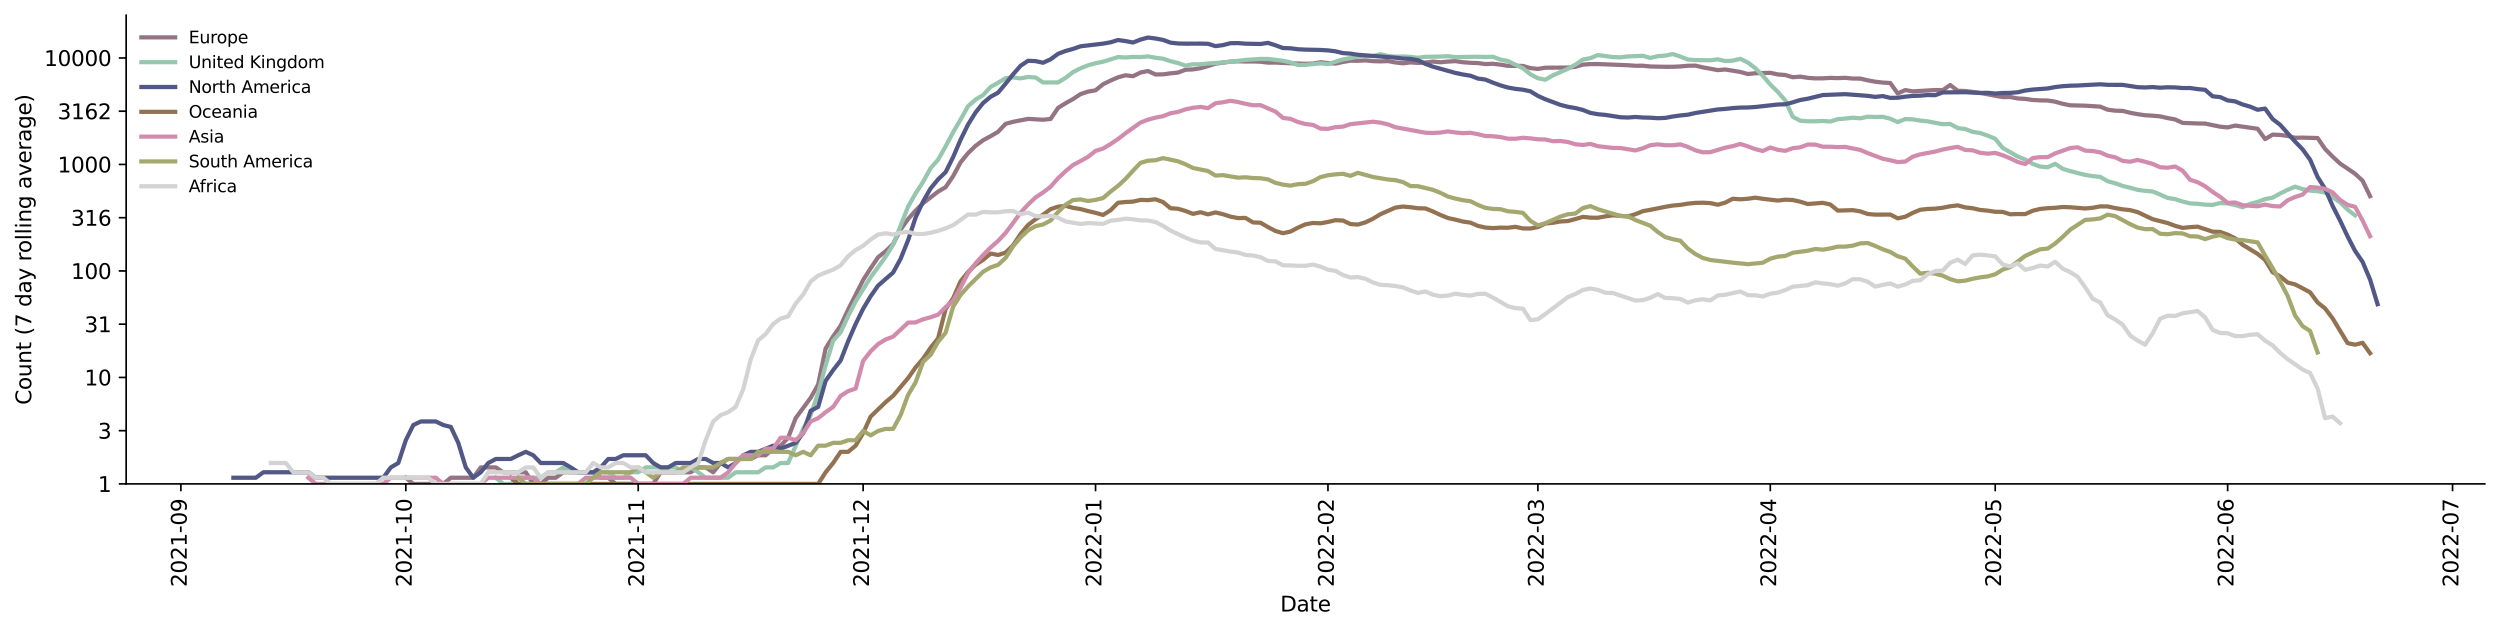 <?xml version="1.0" encoding="utf-8" standalone="no"?>
<!DOCTYPE svg PUBLIC "-//W3C//DTD SVG 1.1//EN"
  "http://www.w3.org/Graphics/SVG/1.1/DTD/svg11.dtd">
<svg xmlns:xlink="http://www.w3.org/1999/xlink" width="1182.891pt" height="298.621pt" viewBox="0 0 1182.891 298.621" xmlns="http://www.w3.org/2000/svg" version="1.1">
 <defs>
  <style type="text/css">*{stroke-linejoin: round; stroke-linecap: butt}</style>
 </defs>
 <g id="figure_1">
  <g id="patch_1">
   <path d="M 0 298.621 
L 1182.891 298.621 
L 1182.891 0 
L 0 0 
z
" style="fill: #ffffff"/>
  </g>
  <g id="axes_1">
   <g id="patch_2">
    <path d="M 59.691 228.96 
L 1175.691 228.96 
L 1175.691 7.2 
L 59.691 7.2 
z
" style="fill: #ffffff"/>
   </g>
   <g id="matplotlib.axis_1">
    <g id="xtick_1">
     <g id="line2d_1">
      <defs>
       <path id="me6973c411d" d="M 0 0 
L 0 3.5 
" style="stroke: #000000; stroke-width: 0.8"/>
      </defs>
      <g>
       <use xlink:href="#me6973c411d" x="85.586" y="228.96" style="stroke: #000000; stroke-width: 0.8"/>
      </g>
     </g>
     <g id="text_1">
      <!-- 2021-09 -->
      <g transform="translate(88.346 277.743)rotate(-90)scale(0.1 -0.1)">
       <defs>
        <path id="DejaVuSans-32" d="M 1228 531 
L 3431 531 
L 3431 0 
L 469 0 
L 469 531 
Q 828 903 1448 1529 
Q 2069 2156 2228 2338 
Q 2531 2678 2651 2914 
Q 2772 3150 2772 3378 
Q 2772 3750 2511 3984 
Q 2250 4219 1831 4219 
Q 1534 4219 1204 4116 
Q 875 4013 500 3803 
L 500 4441 
Q 881 4594 1212 4672 
Q 1544 4750 1819 4750 
Q 2544 4750 2975 4387 
Q 3406 4025 3406 3419 
Q 3406 3131 3298 2873 
Q 3191 2616 2906 2266 
Q 2828 2175 2409 1742 
Q 1991 1309 1228 531 
z
" transform="scale(0.016)"/>
        <path id="DejaVuSans-30" d="M 2034 4250 
Q 1547 4250 1301 3770 
Q 1056 3291 1056 2328 
Q 1056 1369 1301 889 
Q 1547 409 2034 409 
Q 2525 409 2770 889 
Q 3016 1369 3016 2328 
Q 3016 3291 2770 3770 
Q 2525 4250 2034 4250 
z
M 2034 4750 
Q 2819 4750 3233 4129 
Q 3647 3509 3647 2328 
Q 3647 1150 3233 529 
Q 2819 -91 2034 -91 
Q 1250 -91 836 529 
Q 422 1150 422 2328 
Q 422 3509 836 4129 
Q 1250 4750 2034 4750 
z
" transform="scale(0.016)"/>
        <path id="DejaVuSans-31" d="M 794 531 
L 1825 531 
L 1825 4091 
L 703 3866 
L 703 4441 
L 1819 4666 
L 2450 4666 
L 2450 531 
L 3481 531 
L 3481 0 
L 794 0 
L 794 531 
z
" transform="scale(0.016)"/>
        <path id="DejaVuSans-2d" d="M 313 2009 
L 1997 2009 
L 1997 1497 
L 313 1497 
L 313 2009 
z
" transform="scale(0.016)"/>
        <path id="DejaVuSans-39" d="M 703 97 
L 703 672 
Q 941 559 1184 500 
Q 1428 441 1663 441 
Q 2288 441 2617 861 
Q 2947 1281 2994 2138 
Q 2813 1869 2534 1725 
Q 2256 1581 1919 1581 
Q 1219 1581 811 2004 
Q 403 2428 403 3163 
Q 403 3881 828 4315 
Q 1253 4750 1959 4750 
Q 2769 4750 3195 4129 
Q 3622 3509 3622 2328 
Q 3622 1225 3098 567 
Q 2575 -91 1691 -91 
Q 1453 -91 1209 -44 
Q 966 3 703 97 
z
M 1959 2075 
Q 2384 2075 2632 2365 
Q 2881 2656 2881 3163 
Q 2881 3666 2632 3958 
Q 2384 4250 1959 4250 
Q 1534 4250 1286 3958 
Q 1038 3666 1038 3163 
Q 1038 2656 1286 2365 
Q 1534 2075 1959 2075 
z
" transform="scale(0.016)"/>
       </defs>
       <use xlink:href="#DejaVuSans-32"/>
       <use xlink:href="#DejaVuSans-30" x="63.623"/>
       <use xlink:href="#DejaVuSans-32" x="127.246"/>
       <use xlink:href="#DejaVuSans-31" x="190.869"/>
       <use xlink:href="#DejaVuSans-2d" x="254.492"/>
       <use xlink:href="#DejaVuSans-30" x="290.576"/>
       <use xlink:href="#DejaVuSans-39" x="354.199"/>
      </g>
     </g>
    </g>
    <g id="xtick_2">
     <g id="line2d_2">
      <g>
       <use xlink:href="#me6973c411d" x="192.007" y="228.96" style="stroke: #000000; stroke-width: 0.8"/>
      </g>
     </g>
     <g id="text_2">
      <!-- 2021-10 -->
      <g transform="translate(194.767 277.743)rotate(-90)scale(0.1 -0.1)">
       <use xlink:href="#DejaVuSans-32"/>
       <use xlink:href="#DejaVuSans-30" x="63.623"/>
       <use xlink:href="#DejaVuSans-32" x="127.246"/>
       <use xlink:href="#DejaVuSans-31" x="190.869"/>
       <use xlink:href="#DejaVuSans-2d" x="254.492"/>
       <use xlink:href="#DejaVuSans-31" x="290.576"/>
       <use xlink:href="#DejaVuSans-30" x="354.199"/>
      </g>
     </g>
    </g>
    <g id="xtick_3">
     <g id="line2d_3">
      <g>
       <use xlink:href="#me6973c411d" x="301.975" y="228.96" style="stroke: #000000; stroke-width: 0.8"/>
      </g>
     </g>
     <g id="text_3">
      <!-- 2021-11 -->
      <g transform="translate(304.735 277.743)rotate(-90)scale(0.1 -0.1)">
       <use xlink:href="#DejaVuSans-32"/>
       <use xlink:href="#DejaVuSans-30" x="63.623"/>
       <use xlink:href="#DejaVuSans-32" x="127.246"/>
       <use xlink:href="#DejaVuSans-31" x="190.869"/>
       <use xlink:href="#DejaVuSans-2d" x="254.492"/>
       <use xlink:href="#DejaVuSans-31" x="290.576"/>
       <use xlink:href="#DejaVuSans-31" x="354.199"/>
      </g>
     </g>
    </g>
    <g id="xtick_4">
     <g id="line2d_4">
      <g>
       <use xlink:href="#me6973c411d" x="408.396" y="228.96" style="stroke: #000000; stroke-width: 0.8"/>
      </g>
     </g>
     <g id="text_4">
      <!-- 2021-12 -->
      <g transform="translate(411.156 277.743)rotate(-90)scale(0.1 -0.1)">
       <use xlink:href="#DejaVuSans-32"/>
       <use xlink:href="#DejaVuSans-30" x="63.623"/>
       <use xlink:href="#DejaVuSans-32" x="127.246"/>
       <use xlink:href="#DejaVuSans-31" x="190.869"/>
       <use xlink:href="#DejaVuSans-2d" x="254.492"/>
       <use xlink:href="#DejaVuSans-31" x="290.576"/>
       <use xlink:href="#DejaVuSans-32" x="354.199"/>
      </g>
     </g>
    </g>
    <g id="xtick_5">
     <g id="line2d_5">
      <g>
       <use xlink:href="#me6973c411d" x="518.364" y="228.96" style="stroke: #000000; stroke-width: 0.8"/>
      </g>
     </g>
     <g id="text_5">
      <!-- 2022-01 -->
      <g transform="translate(521.124 277.743)rotate(-90)scale(0.1 -0.1)">
       <use xlink:href="#DejaVuSans-32"/>
       <use xlink:href="#DejaVuSans-30" x="63.623"/>
       <use xlink:href="#DejaVuSans-32" x="127.246"/>
       <use xlink:href="#DejaVuSans-32" x="190.869"/>
       <use xlink:href="#DejaVuSans-2d" x="254.492"/>
       <use xlink:href="#DejaVuSans-30" x="290.576"/>
       <use xlink:href="#DejaVuSans-31" x="354.199"/>
      </g>
     </g>
    </g>
    <g id="xtick_6">
     <g id="line2d_6">
      <g>
       <use xlink:href="#me6973c411d" x="628.333" y="228.96" style="stroke: #000000; stroke-width: 0.8"/>
      </g>
     </g>
     <g id="text_6">
      <!-- 2022-02 -->
      <g transform="translate(631.092 277.743)rotate(-90)scale(0.1 -0.1)">
       <use xlink:href="#DejaVuSans-32"/>
       <use xlink:href="#DejaVuSans-30" x="63.623"/>
       <use xlink:href="#DejaVuSans-32" x="127.246"/>
       <use xlink:href="#DejaVuSans-32" x="190.869"/>
       <use xlink:href="#DejaVuSans-2d" x="254.492"/>
       <use xlink:href="#DejaVuSans-30" x="290.576"/>
       <use xlink:href="#DejaVuSans-32" x="354.199"/>
      </g>
     </g>
    </g>
    <g id="xtick_7">
     <g id="line2d_7">
      <g>
       <use xlink:href="#me6973c411d" x="727.659" y="228.96" style="stroke: #000000; stroke-width: 0.8"/>
      </g>
     </g>
     <g id="text_7">
      <!-- 2022-03 -->
      <g transform="translate(730.418 277.743)rotate(-90)scale(0.1 -0.1)">
       <defs>
        <path id="DejaVuSans-33" d="M 2597 2516 
Q 3050 2419 3304 2112 
Q 3559 1806 3559 1356 
Q 3559 666 3084 287 
Q 2609 -91 1734 -91 
Q 1441 -91 1130 -33 
Q 819 25 488 141 
L 488 750 
Q 750 597 1062 519 
Q 1375 441 1716 441 
Q 2309 441 2620 675 
Q 2931 909 2931 1356 
Q 2931 1769 2642 2001 
Q 2353 2234 1838 2234 
L 1294 2234 
L 1294 2753 
L 1863 2753 
Q 2328 2753 2575 2939 
Q 2822 3125 2822 3475 
Q 2822 3834 2567 4026 
Q 2313 4219 1838 4219 
Q 1578 4219 1281 4162 
Q 984 4106 628 3988 
L 628 4550 
Q 988 4650 1302 4700 
Q 1616 4750 1894 4750 
Q 2613 4750 3031 4423 
Q 3450 4097 3450 3541 
Q 3450 3153 3228 2886 
Q 3006 2619 2597 2516 
z
" transform="scale(0.016)"/>
       </defs>
       <use xlink:href="#DejaVuSans-32"/>
       <use xlink:href="#DejaVuSans-30" x="63.623"/>
       <use xlink:href="#DejaVuSans-32" x="127.246"/>
       <use xlink:href="#DejaVuSans-32" x="190.869"/>
       <use xlink:href="#DejaVuSans-2d" x="254.492"/>
       <use xlink:href="#DejaVuSans-30" x="290.576"/>
       <use xlink:href="#DejaVuSans-33" x="354.199"/>
      </g>
     </g>
    </g>
    <g id="xtick_8">
     <g id="line2d_8">
      <g>
       <use xlink:href="#me6973c411d" x="837.627" y="228.96" style="stroke: #000000; stroke-width: 0.8"/>
      </g>
     </g>
     <g id="text_8">
      <!-- 2022-04 -->
      <g transform="translate(840.386 277.743)rotate(-90)scale(0.1 -0.1)">
       <defs>
        <path id="DejaVuSans-34" d="M 2419 4116 
L 825 1625 
L 2419 1625 
L 2419 4116 
z
M 2253 4666 
L 3047 4666 
L 3047 1625 
L 3713 1625 
L 3713 1100 
L 3047 1100 
L 3047 0 
L 2419 0 
L 2419 1100 
L 313 1100 
L 313 1709 
L 2253 4666 
z
" transform="scale(0.016)"/>
       </defs>
       <use xlink:href="#DejaVuSans-32"/>
       <use xlink:href="#DejaVuSans-30" x="63.623"/>
       <use xlink:href="#DejaVuSans-32" x="127.246"/>
       <use xlink:href="#DejaVuSans-32" x="190.869"/>
       <use xlink:href="#DejaVuSans-2d" x="254.492"/>
       <use xlink:href="#DejaVuSans-30" x="290.576"/>
       <use xlink:href="#DejaVuSans-34" x="354.199"/>
      </g>
     </g>
    </g>
    <g id="xtick_9">
     <g id="line2d_9">
      <g>
       <use xlink:href="#me6973c411d" x="944.048" y="228.96" style="stroke: #000000; stroke-width: 0.8"/>
      </g>
     </g>
     <g id="text_9">
      <!-- 2022-05 -->
      <g transform="translate(946.807 277.743)rotate(-90)scale(0.1 -0.1)">
       <defs>
        <path id="DejaVuSans-35" d="M 691 4666 
L 3169 4666 
L 3169 4134 
L 1269 4134 
L 1269 2991 
Q 1406 3038 1543 3061 
Q 1681 3084 1819 3084 
Q 2600 3084 3056 2656 
Q 3513 2228 3513 1497 
Q 3513 744 3044 326 
Q 2575 -91 1722 -91 
Q 1428 -91 1123 -41 
Q 819 9 494 109 
L 494 744 
Q 775 591 1075 516 
Q 1375 441 1709 441 
Q 2250 441 2565 725 
Q 2881 1009 2881 1497 
Q 2881 1984 2565 2268 
Q 2250 2553 1709 2553 
Q 1456 2553 1204 2497 
Q 953 2441 691 2322 
L 691 4666 
z
" transform="scale(0.016)"/>
       </defs>
       <use xlink:href="#DejaVuSans-32"/>
       <use xlink:href="#DejaVuSans-30" x="63.623"/>
       <use xlink:href="#DejaVuSans-32" x="127.246"/>
       <use xlink:href="#DejaVuSans-32" x="190.869"/>
       <use xlink:href="#DejaVuSans-2d" x="254.492"/>
       <use xlink:href="#DejaVuSans-30" x="290.576"/>
       <use xlink:href="#DejaVuSans-35" x="354.199"/>
      </g>
     </g>
    </g>
    <g id="xtick_10">
     <g id="line2d_10">
      <g>
       <use xlink:href="#me6973c411d" x="1054.016" y="228.96" style="stroke: #000000; stroke-width: 0.8"/>
      </g>
     </g>
     <g id="text_10">
      <!-- 2022-06 -->
      <g transform="translate(1056.775 277.743)rotate(-90)scale(0.1 -0.1)">
       <defs>
        <path id="DejaVuSans-36" d="M 2113 2584 
Q 1688 2584 1439 2293 
Q 1191 2003 1191 1497 
Q 1191 994 1439 701 
Q 1688 409 2113 409 
Q 2538 409 2786 701 
Q 3034 994 3034 1497 
Q 3034 2003 2786 2293 
Q 2538 2584 2113 2584 
z
M 3366 4563 
L 3366 3988 
Q 3128 4100 2886 4159 
Q 2644 4219 2406 4219 
Q 1781 4219 1451 3797 
Q 1122 3375 1075 2522 
Q 1259 2794 1537 2939 
Q 1816 3084 2150 3084 
Q 2853 3084 3261 2657 
Q 3669 2231 3669 1497 
Q 3669 778 3244 343 
Q 2819 -91 2113 -91 
Q 1303 -91 875 529 
Q 447 1150 447 2328 
Q 447 3434 972 4092 
Q 1497 4750 2381 4750 
Q 2619 4750 2861 4703 
Q 3103 4656 3366 4563 
z
" transform="scale(0.016)"/>
       </defs>
       <use xlink:href="#DejaVuSans-32"/>
       <use xlink:href="#DejaVuSans-30" x="63.623"/>
       <use xlink:href="#DejaVuSans-32" x="127.246"/>
       <use xlink:href="#DejaVuSans-32" x="190.869"/>
       <use xlink:href="#DejaVuSans-2d" x="254.492"/>
       <use xlink:href="#DejaVuSans-30" x="290.576"/>
       <use xlink:href="#DejaVuSans-36" x="354.199"/>
      </g>
     </g>
    </g>
    <g id="xtick_11">
     <g id="line2d_11">
      <g>
       <use xlink:href="#me6973c411d" x="1160.437" y="228.96" style="stroke: #000000; stroke-width: 0.8"/>
      </g>
     </g>
     <g id="text_11">
      <!-- 2022-07 -->
      <g transform="translate(1163.196 277.743)rotate(-90)scale(0.1 -0.1)">
       <defs>
        <path id="DejaVuSans-37" d="M 525 4666 
L 3525 4666 
L 3525 4397 
L 1831 0 
L 1172 0 
L 2766 4134 
L 525 4134 
L 525 4666 
z
" transform="scale(0.016)"/>
       </defs>
       <use xlink:href="#DejaVuSans-32"/>
       <use xlink:href="#DejaVuSans-30" x="63.623"/>
       <use xlink:href="#DejaVuSans-32" x="127.246"/>
       <use xlink:href="#DejaVuSans-32" x="190.869"/>
       <use xlink:href="#DejaVuSans-2d" x="254.492"/>
       <use xlink:href="#DejaVuSans-30" x="290.576"/>
       <use xlink:href="#DejaVuSans-37" x="354.199"/>
      </g>
     </g>
    </g>
    <g id="text_12">
     <!-- Date -->
     <g transform="translate(605.74 289.341)scale(0.1 -0.1)">
      <defs>
       <path id="DejaVuSans-44" d="M 1259 4147 
L 1259 519 
L 2022 519 
Q 2988 519 3436 956 
Q 3884 1394 3884 2338 
Q 3884 3275 3436 3711 
Q 2988 4147 2022 4147 
L 1259 4147 
z
M 628 4666 
L 1925 4666 
Q 3281 4666 3915 4102 
Q 4550 3538 4550 2338 
Q 4550 1131 3912 565 
Q 3275 0 1925 0 
L 628 0 
L 628 4666 
z
" transform="scale(0.016)"/>
       <path id="DejaVuSans-61" d="M 2194 1759 
Q 1497 1759 1228 1600 
Q 959 1441 959 1056 
Q 959 750 1161 570 
Q 1363 391 1709 391 
Q 2188 391 2477 730 
Q 2766 1069 2766 1631 
L 2766 1759 
L 2194 1759 
z
M 3341 1997 
L 3341 0 
L 2766 0 
L 2766 531 
Q 2569 213 2275 61 
Q 1981 -91 1556 -91 
Q 1019 -91 701 211 
Q 384 513 384 1019 
Q 384 1609 779 1909 
Q 1175 2209 1959 2209 
L 2766 2209 
L 2766 2266 
Q 2766 2663 2505 2880 
Q 2244 3097 1772 3097 
Q 1472 3097 1187 3025 
Q 903 2953 641 2809 
L 641 3341 
Q 956 3463 1253 3523 
Q 1550 3584 1831 3584 
Q 2591 3584 2966 3190 
Q 3341 2797 3341 1997 
z
" transform="scale(0.016)"/>
       <path id="DejaVuSans-74" d="M 1172 4494 
L 1172 3500 
L 2356 3500 
L 2356 3053 
L 1172 3053 
L 1172 1153 
Q 1172 725 1289 603 
Q 1406 481 1766 481 
L 2356 481 
L 2356 0 
L 1766 0 
Q 1100 0 847 248 
Q 594 497 594 1153 
L 594 3053 
L 172 3053 
L 172 3500 
L 594 3500 
L 594 4494 
L 1172 4494 
z
" transform="scale(0.016)"/>
       <path id="DejaVuSans-65" d="M 3597 1894 
L 3597 1613 
L 953 1613 
Q 991 1019 1311 708 
Q 1631 397 2203 397 
Q 2534 397 2845 478 
Q 3156 559 3463 722 
L 3463 178 
Q 3153 47 2828 -22 
Q 2503 -91 2169 -91 
Q 1331 -91 842 396 
Q 353 884 353 1716 
Q 353 2575 817 3079 
Q 1281 3584 2069 3584 
Q 2775 3584 3186 3129 
Q 3597 2675 3597 1894 
z
M 3022 2063 
Q 3016 2534 2758 2815 
Q 2500 3097 2075 3097 
Q 1594 3097 1305 2825 
Q 1016 2553 972 2059 
L 3022 2063 
z
" transform="scale(0.016)"/>
      </defs>
      <use xlink:href="#DejaVuSans-44"/>
      <use xlink:href="#DejaVuSans-61" x="77.002"/>
      <use xlink:href="#DejaVuSans-74" x="138.281"/>
      <use xlink:href="#DejaVuSans-65" x="177.49"/>
     </g>
    </g>
   </g>
   <g id="matplotlib.axis_2">
    <g id="ytick_1">
     <g id="line2d_12">
      <defs>
       <path id="m7c3eca9a3c" d="M 0 0 
L -3.5 0 
" style="stroke: #000000; stroke-width: 0.8"/>
      </defs>
      <g>
       <use xlink:href="#m7c3eca9a3c" x="59.691" y="228.96" style="stroke: #000000; stroke-width: 0.8"/>
      </g>
     </g>
     <g id="text_13">
      <!-- 1 -->
      <g transform="translate(46.328 232.759)scale(0.1 -0.1)">
       <use xlink:href="#DejaVuSans-31"/>
      </g>
     </g>
    </g>
    <g id="ytick_2">
     <g id="line2d_13">
      <g>
       <use xlink:href="#m7c3eca9a3c" x="59.691" y="203.767" style="stroke: #000000; stroke-width: 0.8"/>
      </g>
     </g>
     <g id="text_14">
      <!-- 3 -->
      <g transform="translate(46.328 207.567)scale(0.1 -0.1)">
       <use xlink:href="#DejaVuSans-33"/>
      </g>
     </g>
    </g>
    <g id="ytick_3">
     <g id="line2d_14">
      <g>
       <use xlink:href="#m7c3eca9a3c" x="59.691" y="178.575" style="stroke: #000000; stroke-width: 0.8"/>
      </g>
     </g>
     <g id="text_15">
      <!-- 10 -->
      <g transform="translate(39.966 182.374)scale(0.1 -0.1)">
       <use xlink:href="#DejaVuSans-31"/>
       <use xlink:href="#DejaVuSans-30" x="63.623"/>
      </g>
     </g>
    </g>
    <g id="ytick_4">
     <g id="line2d_15">
      <g>
       <use xlink:href="#m7c3eca9a3c" x="59.691" y="153.382" style="stroke: #000000; stroke-width: 0.8"/>
      </g>
     </g>
     <g id="text_16">
      <!-- 31 -->
      <g transform="translate(39.966 157.181)scale(0.1 -0.1)">
       <use xlink:href="#DejaVuSans-33"/>
       <use xlink:href="#DejaVuSans-31" x="63.623"/>
      </g>
     </g>
    </g>
    <g id="ytick_5">
     <g id="line2d_16">
      <g>
       <use xlink:href="#m7c3eca9a3c" x="59.691" y="128.19" style="stroke: #000000; stroke-width: 0.8"/>
      </g>
     </g>
     <g id="text_17">
      <!-- 100 -->
      <g transform="translate(33.603 131.989)scale(0.1 -0.1)">
       <use xlink:href="#DejaVuSans-31"/>
       <use xlink:href="#DejaVuSans-30" x="63.623"/>
       <use xlink:href="#DejaVuSans-30" x="127.246"/>
      </g>
     </g>
    </g>
    <g id="ytick_6">
     <g id="line2d_17">
      <g>
       <use xlink:href="#m7c3eca9a3c" x="59.691" y="102.997" style="stroke: #000000; stroke-width: 0.8"/>
      </g>
     </g>
     <g id="text_18">
      <!-- 316 -->
      <g transform="translate(33.603 106.796)scale(0.1 -0.1)">
       <use xlink:href="#DejaVuSans-33"/>
       <use xlink:href="#DejaVuSans-31" x="63.623"/>
       <use xlink:href="#DejaVuSans-36" x="127.246"/>
      </g>
     </g>
    </g>
    <g id="ytick_7">
     <g id="line2d_18">
      <g>
       <use xlink:href="#m7c3eca9a3c" x="59.691" y="77.804" style="stroke: #000000; stroke-width: 0.8"/>
      </g>
     </g>
     <g id="text_19">
      <!-- 1000 -->
      <g transform="translate(27.241 81.604)scale(0.1 -0.1)">
       <use xlink:href="#DejaVuSans-31"/>
       <use xlink:href="#DejaVuSans-30" x="63.623"/>
       <use xlink:href="#DejaVuSans-30" x="127.246"/>
       <use xlink:href="#DejaVuSans-30" x="190.869"/>
      </g>
     </g>
    </g>
    <g id="ytick_8">
     <g id="line2d_19">
      <g>
       <use xlink:href="#m7c3eca9a3c" x="59.691" y="52.612" style="stroke: #000000; stroke-width: 0.8"/>
      </g>
     </g>
     <g id="text_20">
      <!-- 3162 -->
      <g transform="translate(27.241 56.411)scale(0.1 -0.1)">
       <use xlink:href="#DejaVuSans-33"/>
       <use xlink:href="#DejaVuSans-31" x="63.623"/>
       <use xlink:href="#DejaVuSans-36" x="127.246"/>
       <use xlink:href="#DejaVuSans-32" x="190.869"/>
      </g>
     </g>
    </g>
    <g id="ytick_9">
     <g id="line2d_20">
      <g>
       <use xlink:href="#m7c3eca9a3c" x="59.691" y="27.419" style="stroke: #000000; stroke-width: 0.8"/>
      </g>
     </g>
     <g id="text_21">
      <!-- 10000 -->
      <g transform="translate(20.878 31.218)scale(0.1 -0.1)">
       <use xlink:href="#DejaVuSans-31"/>
       <use xlink:href="#DejaVuSans-30" x="63.623"/>
       <use xlink:href="#DejaVuSans-30" x="127.246"/>
       <use xlink:href="#DejaVuSans-30" x="190.869"/>
       <use xlink:href="#DejaVuSans-30" x="254.492"/>
      </g>
     </g>
    </g>
    <g id="text_22">
     <!-- Count (7 day rolling average) -->
     <g transform="translate(14.798 191.548)rotate(-90)scale(0.1 -0.1)">
      <defs>
       <path id="DejaVuSans-43" d="M 4122 4306 
L 4122 3641 
Q 3803 3938 3442 4084 
Q 3081 4231 2675 4231 
Q 1875 4231 1450 3742 
Q 1025 3253 1025 2328 
Q 1025 1406 1450 917 
Q 1875 428 2675 428 
Q 3081 428 3442 575 
Q 3803 722 4122 1019 
L 4122 359 
Q 3791 134 3420 21 
Q 3050 -91 2638 -91 
Q 1578 -91 968 557 
Q 359 1206 359 2328 
Q 359 3453 968 4101 
Q 1578 4750 2638 4750 
Q 3056 4750 3426 4639 
Q 3797 4528 4122 4306 
z
" transform="scale(0.016)"/>
       <path id="DejaVuSans-6f" d="M 1959 3097 
Q 1497 3097 1228 2736 
Q 959 2375 959 1747 
Q 959 1119 1226 758 
Q 1494 397 1959 397 
Q 2419 397 2687 759 
Q 2956 1122 2956 1747 
Q 2956 2369 2687 2733 
Q 2419 3097 1959 3097 
z
M 1959 3584 
Q 2709 3584 3137 3096 
Q 3566 2609 3566 1747 
Q 3566 888 3137 398 
Q 2709 -91 1959 -91 
Q 1206 -91 779 398 
Q 353 888 353 1747 
Q 353 2609 779 3096 
Q 1206 3584 1959 3584 
z
" transform="scale(0.016)"/>
       <path id="DejaVuSans-75" d="M 544 1381 
L 544 3500 
L 1119 3500 
L 1119 1403 
Q 1119 906 1312 657 
Q 1506 409 1894 409 
Q 2359 409 2629 706 
Q 2900 1003 2900 1516 
L 2900 3500 
L 3475 3500 
L 3475 0 
L 2900 0 
L 2900 538 
Q 2691 219 2414 64 
Q 2138 -91 1772 -91 
Q 1169 -91 856 284 
Q 544 659 544 1381 
z
M 1991 3584 
L 1991 3584 
z
" transform="scale(0.016)"/>
       <path id="DejaVuSans-6e" d="M 3513 2113 
L 3513 0 
L 2938 0 
L 2938 2094 
Q 2938 2591 2744 2837 
Q 2550 3084 2163 3084 
Q 1697 3084 1428 2787 
Q 1159 2491 1159 1978 
L 1159 0 
L 581 0 
L 581 3500 
L 1159 3500 
L 1159 2956 
Q 1366 3272 1645 3428 
Q 1925 3584 2291 3584 
Q 2894 3584 3203 3211 
Q 3513 2838 3513 2113 
z
" transform="scale(0.016)"/>
       <path id="DejaVuSans-20" transform="scale(0.016)"/>
       <path id="DejaVuSans-28" d="M 1984 4856 
Q 1566 4138 1362 3434 
Q 1159 2731 1159 2009 
Q 1159 1288 1364 580 
Q 1569 -128 1984 -844 
L 1484 -844 
Q 1016 -109 783 600 
Q 550 1309 550 2009 
Q 550 2706 781 3412 
Q 1013 4119 1484 4856 
L 1984 4856 
z
" transform="scale(0.016)"/>
       <path id="DejaVuSans-64" d="M 2906 2969 
L 2906 4863 
L 3481 4863 
L 3481 0 
L 2906 0 
L 2906 525 
Q 2725 213 2448 61 
Q 2172 -91 1784 -91 
Q 1150 -91 751 415 
Q 353 922 353 1747 
Q 353 2572 751 3078 
Q 1150 3584 1784 3584 
Q 2172 3584 2448 3432 
Q 2725 3281 2906 2969 
z
M 947 1747 
Q 947 1113 1208 752 
Q 1469 391 1925 391 
Q 2381 391 2643 752 
Q 2906 1113 2906 1747 
Q 2906 2381 2643 2742 
Q 2381 3103 1925 3103 
Q 1469 3103 1208 2742 
Q 947 2381 947 1747 
z
" transform="scale(0.016)"/>
       <path id="DejaVuSans-79" d="M 2059 -325 
Q 1816 -950 1584 -1140 
Q 1353 -1331 966 -1331 
L 506 -1331 
L 506 -850 
L 844 -850 
Q 1081 -850 1212 -737 
Q 1344 -625 1503 -206 
L 1606 56 
L 191 3500 
L 800 3500 
L 1894 763 
L 2988 3500 
L 3597 3500 
L 2059 -325 
z
" transform="scale(0.016)"/>
       <path id="DejaVuSans-72" d="M 2631 2963 
Q 2534 3019 2420 3045 
Q 2306 3072 2169 3072 
Q 1681 3072 1420 2755 
Q 1159 2438 1159 1844 
L 1159 0 
L 581 0 
L 581 3500 
L 1159 3500 
L 1159 2956 
Q 1341 3275 1631 3429 
Q 1922 3584 2338 3584 
Q 2397 3584 2469 3576 
Q 2541 3569 2628 3553 
L 2631 2963 
z
" transform="scale(0.016)"/>
       <path id="DejaVuSans-6c" d="M 603 4863 
L 1178 4863 
L 1178 0 
L 603 0 
L 603 4863 
z
" transform="scale(0.016)"/>
       <path id="DejaVuSans-69" d="M 603 3500 
L 1178 3500 
L 1178 0 
L 603 0 
L 603 3500 
z
M 603 4863 
L 1178 4863 
L 1178 4134 
L 603 4134 
L 603 4863 
z
" transform="scale(0.016)"/>
       <path id="DejaVuSans-67" d="M 2906 1791 
Q 2906 2416 2648 2759 
Q 2391 3103 1925 3103 
Q 1463 3103 1205 2759 
Q 947 2416 947 1791 
Q 947 1169 1205 825 
Q 1463 481 1925 481 
Q 2391 481 2648 825 
Q 2906 1169 2906 1791 
z
M 3481 434 
Q 3481 -459 3084 -895 
Q 2688 -1331 1869 -1331 
Q 1566 -1331 1297 -1286 
Q 1028 -1241 775 -1147 
L 775 -588 
Q 1028 -725 1275 -790 
Q 1522 -856 1778 -856 
Q 2344 -856 2625 -561 
Q 2906 -266 2906 331 
L 2906 616 
Q 2728 306 2450 153 
Q 2172 0 1784 0 
Q 1141 0 747 490 
Q 353 981 353 1791 
Q 353 2603 747 3093 
Q 1141 3584 1784 3584 
Q 2172 3584 2450 3431 
Q 2728 3278 2906 2969 
L 2906 3500 
L 3481 3500 
L 3481 434 
z
" transform="scale(0.016)"/>
       <path id="DejaVuSans-76" d="M 191 3500 
L 800 3500 
L 1894 563 
L 2988 3500 
L 3597 3500 
L 2284 0 
L 1503 0 
L 191 3500 
z
" transform="scale(0.016)"/>
       <path id="DejaVuSans-29" d="M 513 4856 
L 1013 4856 
Q 1481 4119 1714 3412 
Q 1947 2706 1947 2009 
Q 1947 1309 1714 600 
Q 1481 -109 1013 -844 
L 513 -844 
Q 928 -128 1133 580 
Q 1338 1288 1338 2009 
Q 1338 2731 1133 3434 
Q 928 4138 513 4856 
z
" transform="scale(0.016)"/>
      </defs>
      <use xlink:href="#DejaVuSans-43"/>
      <use xlink:href="#DejaVuSans-6f" x="69.824"/>
      <use xlink:href="#DejaVuSans-75" x="131.006"/>
      <use xlink:href="#DejaVuSans-6e" x="194.385"/>
      <use xlink:href="#DejaVuSans-74" x="257.764"/>
      <use xlink:href="#DejaVuSans-20" x="296.973"/>
      <use xlink:href="#DejaVuSans-28" x="328.76"/>
      <use xlink:href="#DejaVuSans-37" x="367.773"/>
      <use xlink:href="#DejaVuSans-20" x="431.396"/>
      <use xlink:href="#DejaVuSans-64" x="463.184"/>
      <use xlink:href="#DejaVuSans-61" x="526.66"/>
      <use xlink:href="#DejaVuSans-79" x="587.939"/>
      <use xlink:href="#DejaVuSans-20" x="647.119"/>
      <use xlink:href="#DejaVuSans-72" x="678.906"/>
      <use xlink:href="#DejaVuSans-6f" x="717.77"/>
      <use xlink:href="#DejaVuSans-6c" x="778.951"/>
      <use xlink:href="#DejaVuSans-6c" x="806.734"/>
      <use xlink:href="#DejaVuSans-69" x="834.518"/>
      <use xlink:href="#DejaVuSans-6e" x="862.301"/>
      <use xlink:href="#DejaVuSans-67" x="925.68"/>
      <use xlink:href="#DejaVuSans-20" x="989.156"/>
      <use xlink:href="#DejaVuSans-61" x="1020.943"/>
      <use xlink:href="#DejaVuSans-76" x="1082.223"/>
      <use xlink:href="#DejaVuSans-65" x="1141.402"/>
      <use xlink:href="#DejaVuSans-72" x="1202.926"/>
      <use xlink:href="#DejaVuSans-61" x="1244.039"/>
      <use xlink:href="#DejaVuSans-67" x="1305.318"/>
      <use xlink:href="#DejaVuSans-65" x="1368.795"/>
      <use xlink:href="#DejaVuSans-29" x="1430.318"/>
     </g>
    </g>
   </g>
   <g id="line2d_21">
    <path d="M 192.007 226.038 
L 195.555 228.96 
L 209.744 228.96 
L 213.291 226.038 
L 223.933 226.038 
L 227.481 221.155 
L 234.576 221.155 
L 238.123 223.461 
L 248.765 223.461 
L 252.312 228.96 
L 255.86 228.96 
L 259.407 226.038 
L 262.954 226.038 
L 266.502 223.461 
L 280.691 223.461 
L 284.239 226.038 
L 287.786 226.038 
L 291.333 228.96 
L 309.07 228.96 
L 312.618 223.461 
L 326.807 223.461 
L 330.354 221.155 
L 333.902 221.155 
L 337.449 223.461 
L 340.996 219.07 
L 344.544 217.166 
L 355.186 217.166 
L 358.733 215.414 
L 362.281 215.414 
L 365.828 212.283 
L 369.375 210.871 
L 372.923 207.11 
L 376.47 197.857 
L 383.565 188.243 
L 387.112 181.948 
L 390.659 164.861 
L 394.207 159.159 
L 397.754 154.122 
L 401.302 146.512 
L 408.396 132.494 
L 411.944 126.944 
L 415.491 121.692 
L 419.038 118.884 
L 422.586 115.45 
L 426.133 108.569 
L 429.68 103.635 
L 433.228 99.628 
L 436.775 96.156 
L 443.87 90.638 
L 447.417 88.554 
L 450.965 83.37 
L 454.512 76.787 
L 458.059 72.437 
L 461.607 69.005 
L 465.154 66.346 
L 468.701 64.45 
L 472.249 62.354 
L 475.796 58.602 
L 479.344 57.637 
L 486.438 56.258 
L 493.533 56.657 
L 497.08 56.3 
L 500.628 51.069 
L 504.175 48.838 
L 507.722 46.862 
L 511.27 44.525 
L 514.817 43.341 
L 518.364 42.739 
L 521.912 39.872 
L 525.459 38.133 
L 529.007 36.583 
L 532.554 35.62 
L 536.101 36.055 
L 539.649 34.314 
L 543.196 33.599 
L 546.743 35.236 
L 550.291 35.181 
L 553.838 34.699 
L 557.385 34.341 
L 560.933 32.999 
L 564.48 32.842 
L 568.028 32.261 
L 571.575 31.266 
L 575.122 30.114 
L 582.217 29.154 
L 585.764 28.994 
L 589.312 29.105 
L 592.859 29.079 
L 596.406 29.196 
L 599.954 29.645 
L 603.501 29.604 
L 610.596 29.936 
L 617.691 30.173 
L 621.238 30.07 
L 624.785 29.445 
L 628.333 29.844 
L 631.88 30.08 
L 635.427 29.328 
L 638.975 28.717 
L 642.522 28.769 
L 646.07 28.581 
L 649.617 28.928 
L 653.164 29.041 
L 656.712 28.903 
L 660.259 29.55 
L 663.806 29.955 
L 667.354 29.513 
L 670.901 29.777 
L 674.448 29.574 
L 677.996 29.14 
L 681.543 29.463 
L 685.09 29.136 
L 688.638 28.93 
L 692.185 29.448 
L 695.733 29.715 
L 699.28 29.831 
L 702.827 30.321 
L 706.375 30.169 
L 709.922 30.591 
L 713.469 31.148 
L 720.564 31.196 
L 724.111 32.226 
L 727.659 32.604 
L 731.206 32.037 
L 741.848 31.959 
L 745.396 31.645 
L 748.943 30.572 
L 752.49 30.324 
L 756.038 30.308 
L 770.227 30.86 
L 773.775 31.12 
L 777.322 31.093 
L 780.869 31.461 
L 787.964 31.609 
L 791.511 31.594 
L 795.059 31.434 
L 798.606 31.102 
L 802.153 31.047 
L 805.701 31.877 
L 812.796 33.171 
L 816.343 32.874 
L 823.438 34.035 
L 826.985 35.022 
L 830.532 34.661 
L 837.627 34.446 
L 841.174 35.219 
L 844.722 35.486 
L 848.269 36.557 
L 851.816 36.26 
L 855.364 36.838 
L 858.911 37.091 
L 862.459 37.058 
L 866.006 36.859 
L 869.553 36.951 
L 873.101 36.824 
L 876.648 37.175 
L 880.195 37.189 
L 883.743 38.017 
L 887.29 38.656 
L 890.837 39.075 
L 894.385 39.267 
L 897.932 44.245 
L 901.48 42.621 
L 905.027 43.234 
L 915.669 42.597 
L 919.216 42.672 
L 922.764 40.223 
L 926.311 42.961 
L 929.858 43.061 
L 936.953 43.945 
L 944.048 45.302 
L 947.595 45.938 
L 951.143 45.9 
L 954.69 46.58 
L 958.237 46.794 
L 961.785 47.302 
L 965.332 47.497 
L 968.879 47.552 
L 972.427 48.108 
L 975.974 49.126 
L 979.522 49.828 
L 986.616 50.001 
L 993.711 50.449 
L 997.258 51.895 
L 1000.806 52.364 
L 1004.353 52.461 
L 1007.9 53.367 
L 1011.448 54.012 
L 1014.995 54.539 
L 1018.543 54.727 
L 1022.09 55.071 
L 1025.637 55.867 
L 1029.185 56.514 
L 1032.732 58.158 
L 1039.827 58.413 
L 1043.374 58.475 
L 1050.469 59.934 
L 1054.016 60.277 
L 1057.563 59.416 
L 1068.206 60.927 
L 1071.753 65.814 
L 1075.3 63.7 
L 1078.848 63.843 
L 1082.395 64.318 
L 1085.942 65.196 
L 1089.49 65.122 
L 1096.584 65.308 
L 1100.132 70.486 
L 1103.679 74.093 
L 1107.227 77.396 
L 1114.321 82.208 
L 1117.869 85.498 
L 1121.416 92.816 
L 1121.416 92.816 
" clip-path="url(#p293d7a5622)" style="fill: none; stroke: #947383; stroke-width: 2; stroke-linecap: square"/>
   </g>
   <g id="line2d_22">
    <path d="M 234.576 226.038 
L 238.123 228.96 
L 241.67 228.96 
L 245.218 226.038 
L 255.86 226.038 
L 259.407 223.461 
L 262.954 223.461 
L 266.502 221.155 
L 270.049 223.461 
L 287.786 223.461 
L 291.333 226.038 
L 294.881 226.038 
L 298.428 223.461 
L 301.975 223.461 
L 305.523 221.155 
L 319.712 221.155 
L 323.26 223.461 
L 326.807 221.155 
L 330.354 223.461 
L 333.902 226.038 
L 344.544 226.038 
L 348.091 223.461 
L 358.733 223.461 
L 362.281 221.155 
L 365.828 221.155 
L 369.375 219.07 
L 372.923 219.07 
L 380.017 202.929 
L 383.565 196.398 
L 387.112 185.937 
L 390.659 172.834 
L 394.207 161.18 
L 397.754 157.191 
L 401.302 149.527 
L 404.849 142.619 
L 411.944 131.201 
L 419.038 121.461 
L 422.586 115.802 
L 429.68 97.761 
L 433.228 91.509 
L 436.775 86.006 
L 440.323 79.551 
L 443.87 75.552 
L 447.417 69.245 
L 450.965 62.579 
L 454.512 56.551 
L 458.059 50.211 
L 461.607 47.109 
L 465.154 44.969 
L 468.701 41.142 
L 472.249 39.156 
L 475.796 37.006 
L 479.344 36.65 
L 482.891 37.076 
L 486.438 36.423 
L 489.986 36.669 
L 493.533 39.019 
L 500.628 38.999 
L 504.175 36.838 
L 507.722 34.123 
L 511.27 32.309 
L 514.817 30.904 
L 518.364 29.904 
L 521.912 29.209 
L 529.007 26.987 
L 532.554 27.203 
L 536.101 26.927 
L 539.649 27.012 
L 543.196 26.666 
L 546.743 27.326 
L 550.291 27.764 
L 553.838 28.967 
L 557.385 29.814 
L 560.933 31.076 
L 564.48 30.398 
L 568.028 30.421 
L 571.575 30.022 
L 578.67 29.578 
L 585.764 28.769 
L 589.312 28.348 
L 596.406 27.881 
L 599.954 27.903 
L 607.049 28.739 
L 610.596 29.52 
L 614.143 30.758 
L 617.691 30.69 
L 624.785 29.971 
L 628.333 30.323 
L 635.427 28.102 
L 638.975 27.508 
L 642.522 26.752 
L 646.07 26.496 
L 649.617 26.528 
L 653.164 25.65 
L 656.712 26.5 
L 660.259 26.834 
L 663.806 26.698 
L 667.354 26.901 
L 670.901 27.324 
L 674.448 26.903 
L 681.543 26.76 
L 685.09 26.587 
L 688.638 27.021 
L 699.28 26.847 
L 702.827 26.941 
L 706.375 26.836 
L 709.922 28.194 
L 713.469 28.875 
L 720.564 32.281 
L 724.111 35.136 
L 727.659 37.018 
L 731.206 37.707 
L 734.754 35.651 
L 741.848 32.552 
L 745.396 30.579 
L 748.943 28.18 
L 752.49 27.522 
L 756.038 26.065 
L 763.132 26.989 
L 766.68 27.142 
L 770.227 26.697 
L 777.322 26.406 
L 780.869 27.409 
L 784.417 26.589 
L 787.964 26.289 
L 791.511 25.574 
L 795.059 26.757 
L 798.606 28.184 
L 802.153 28.424 
L 809.248 28.508 
L 812.796 28.086 
L 816.343 28.89 
L 819.89 28.692 
L 823.438 27.816 
L 826.985 29.571 
L 830.532 32.273 
L 834.08 35.828 
L 837.627 39.984 
L 841.174 43.456 
L 844.722 47.518 
L 848.269 55.278 
L 851.816 57.113 
L 855.364 57.388 
L 858.911 57.398 
L 862.459 57.23 
L 866.006 57.509 
L 869.553 56.367 
L 873.101 56.113 
L 876.648 55.69 
L 880.195 55.991 
L 883.743 55.213 
L 887.29 55.344 
L 890.837 55.275 
L 894.385 56.161 
L 897.932 57.782 
L 901.48 56.332 
L 905.027 56.476 
L 908.574 57.076 
L 912.122 57.429 
L 919.216 58.773 
L 922.764 58.64 
L 926.311 60.598 
L 929.858 61.049 
L 933.406 62.399 
L 936.953 62.933 
L 940.501 64.164 
L 944.048 65.677 
L 947.595 69.989 
L 954.69 74.051 
L 958.237 75.479 
L 961.785 77.54 
L 965.332 78.815 
L 968.879 79.142 
L 972.427 77.503 
L 975.974 79.854 
L 979.522 80.956 
L 986.616 82.762 
L 990.164 83.334 
L 993.711 83.691 
L 997.258 85.757 
L 1000.806 86.685 
L 1004.353 87.984 
L 1007.9 88.827 
L 1011.448 89.832 
L 1014.995 90.303 
L 1018.543 90.593 
L 1022.09 92.054 
L 1025.637 93.664 
L 1029.185 94.213 
L 1032.732 95.361 
L 1036.279 96.243 
L 1039.827 96.433 
L 1043.374 96.817 
L 1046.921 96.966 
L 1050.469 96.048 
L 1054.016 96.236 
L 1057.563 97.019 
L 1061.111 98.051 
L 1064.658 96.433 
L 1068.206 95.55 
L 1071.753 94.2 
L 1075.3 93.523 
L 1078.848 91.567 
L 1082.395 89.838 
L 1085.942 88.32 
L 1089.49 89.472 
L 1093.037 90.193 
L 1096.584 90.442 
L 1100.132 91.121 
L 1103.679 93.312 
L 1107.227 95.712 
L 1110.774 99.184 
L 1114.321 101.913 
L 1114.321 101.913 
" clip-path="url(#p293d7a5622)" style="fill: none; stroke: #96c6ad; stroke-width: 2; stroke-linecap: square"/>
   </g>
   <g id="line2d_23">
    <path d="M 110.418 226.038 
L 121.06 226.038 
L 124.607 223.461 
L 145.892 223.461 
L 149.439 226.038 
L 181.365 226.038 
L 184.912 221.155 
L 188.46 219.07 
L 192.007 208.293 
L 195.555 201.105 
L 199.102 199.421 
L 206.197 199.421 
L 209.744 201.105 
L 213.291 201.998 
L 216.839 209.544 
L 220.386 221.155 
L 223.933 226.038 
L 227.481 223.461 
L 231.028 219.07 
L 234.576 217.166 
L 241.67 217.166 
L 245.218 215.414 
L 248.765 213.793 
L 252.312 215.414 
L 255.86 219.07 
L 266.502 219.07 
L 270.049 221.155 
L 273.597 223.461 
L 280.691 223.461 
L 284.239 221.155 
L 287.786 217.166 
L 291.333 217.166 
L 294.881 215.414 
L 305.523 215.414 
L 309.07 219.07 
L 312.618 221.155 
L 316.165 221.155 
L 319.712 219.07 
L 326.807 219.07 
L 330.354 217.166 
L 333.902 217.166 
L 337.449 219.07 
L 340.996 219.07 
L 344.544 221.155 
L 348.091 219.07 
L 351.638 215.414 
L 355.186 213.793 
L 358.733 213.793 
L 365.828 210.871 
L 369.375 212.283 
L 376.47 209.544 
L 380.017 204.92 
L 383.565 194.377 
L 387.112 192.526 
L 390.659 180.196 
L 394.207 175.113 
L 397.754 170.552 
L 401.302 161.464 
L 404.849 153.319 
L 408.396 146.083 
L 411.944 140.163 
L 415.491 135.119 
L 422.586 128.953 
L 426.133 122.449 
L 429.68 113.624 
L 433.228 102.904 
L 436.775 95.333 
L 440.323 89.15 
L 443.87 84.85 
L 447.417 81.464 
L 450.965 74.35 
L 454.512 66.096 
L 458.059 58.875 
L 461.607 53.2 
L 465.154 48.757 
L 468.701 45.803 
L 472.249 43.832 
L 475.796 39.614 
L 479.344 35.156 
L 482.891 31.123 
L 486.438 28.752 
L 489.986 28.918 
L 493.533 29.688 
L 497.08 28.057 
L 500.628 25.465 
L 504.175 24.115 
L 507.722 23.143 
L 511.27 21.906 
L 521.912 20.644 
L 525.459 20.019 
L 529.007 18.932 
L 532.554 19.442 
L 536.101 20.115 
L 539.649 18.733 
L 543.196 17.76 
L 546.743 18.216 
L 550.291 18.871 
L 553.838 20.185 
L 557.385 20.572 
L 560.933 20.666 
L 568.028 20.629 
L 571.575 20.727 
L 575.122 21.826 
L 578.67 21.346 
L 582.217 20.429 
L 585.764 20.396 
L 589.312 20.671 
L 596.406 20.816 
L 599.954 20.282 
L 603.501 21.43 
L 607.049 22.727 
L 610.596 22.842 
L 614.143 23.313 
L 617.691 23.476 
L 624.785 23.639 
L 628.333 23.84 
L 631.88 24.284 
L 635.427 25.125 
L 638.975 25.376 
L 642.522 25.921 
L 660.259 27.281 
L 663.806 27.72 
L 667.354 27.856 
L 670.901 28.455 
L 674.448 30.236 
L 677.996 31.543 
L 688.638 34.51 
L 692.185 35.248 
L 695.733 35.812 
L 699.28 37.172 
L 702.827 37.653 
L 706.375 39.105 
L 709.922 40.385 
L 713.469 41.413 
L 717.017 42.049 
L 720.564 42.447 
L 724.111 43.198 
L 727.659 45.371 
L 731.206 46.975 
L 738.301 49.605 
L 741.848 50.528 
L 745.396 51.132 
L 748.943 52.023 
L 752.49 53.402 
L 756.038 54.041 
L 759.585 54.365 
L 766.68 55.476 
L 770.227 55.615 
L 773.775 55.337 
L 777.322 55.605 
L 780.869 55.694 
L 784.417 55.932 
L 787.964 55.786 
L 791.511 55.123 
L 795.059 54.623 
L 798.606 54.279 
L 802.153 53.465 
L 812.796 51.793 
L 816.343 51.529 
L 819.89 51.145 
L 823.438 50.897 
L 826.985 50.859 
L 830.532 50.628 
L 841.174 49.451 
L 844.722 49.338 
L 848.269 48.412 
L 851.816 47.302 
L 855.364 46.707 
L 862.459 44.974 
L 873.101 44.545 
L 883.743 45.353 
L 887.29 45.848 
L 890.837 45.454 
L 894.385 46.311 
L 897.932 46.251 
L 901.48 45.738 
L 905.027 45.379 
L 908.574 45.265 
L 912.122 44.961 
L 915.669 45.035 
L 919.216 43.725 
L 929.858 43.631 
L 936.953 44.003 
L 940.501 43.909 
L 944.048 44.272 
L 947.595 44.003 
L 951.143 43.943 
L 954.69 43.662 
L 958.237 42.832 
L 961.785 42.379 
L 968.879 41.857 
L 972.427 41.195 
L 975.974 40.776 
L 979.522 40.557 
L 983.069 40.459 
L 993.711 39.876 
L 997.258 40.141 
L 1004.353 40.16 
L 1011.448 41.253 
L 1014.995 41.386 
L 1018.543 41.199 
L 1022.09 41.497 
L 1025.637 41.294 
L 1029.185 41.369 
L 1032.732 41.653 
L 1036.279 41.642 
L 1039.827 42.163 
L 1043.374 42.496 
L 1046.921 45.587 
L 1050.469 45.925 
L 1054.016 47.512 
L 1057.563 47.979 
L 1061.111 49.429 
L 1064.658 50.461 
L 1068.206 51.936 
L 1071.753 51.384 
L 1075.3 56.318 
L 1078.848 59.044 
L 1085.942 66.989 
L 1089.49 70.65 
L 1093.037 75.56 
L 1096.584 83.74 
L 1100.132 89.345 
L 1103.679 97.391 
L 1107.227 104.359 
L 1110.774 111.851 
L 1114.321 118.721 
L 1117.869 123.89 
L 1121.416 132.267 
L 1124.963 143.927 
L 1124.963 143.927 
" clip-path="url(#p293d7a5622)" style="fill: none; stroke: #525886; stroke-width: 2; stroke-linecap: square"/>
   </g>
   <g id="line2d_24">
    <path d="M 241.67 226.038 
L 245.218 228.96 
L 387.112 228.96 
L 390.659 223.461 
L 394.207 219.07 
L 397.754 213.793 
L 401.302 213.793 
L 404.849 210.871 
L 408.396 204.92 
L 411.944 197.115 
L 419.038 190.28 
L 422.586 187.291 
L 429.68 178.89 
L 433.228 173.817 
L 436.775 169.702 
L 440.323 164.53 
L 443.87 160.079 
L 447.417 146.225 
L 450.965 141.158 
L 454.512 133.112 
L 458.059 128.696 
L 461.607 125.268 
L 465.154 122.959 
L 468.701 119.994 
L 472.249 120.649 
L 475.796 119.527 
L 479.344 116.087 
L 482.891 110.696 
L 486.438 106.455 
L 489.986 103.737 
L 493.533 101.586 
L 497.08 98.969 
L 500.628 97.784 
L 504.175 97.406 
L 507.722 98.353 
L 511.27 98.928 
L 514.817 99.875 
L 518.364 100.705 
L 521.912 101.698 
L 525.459 99.493 
L 529.007 95.933 
L 532.554 95.578 
L 536.101 95.396 
L 539.649 94.58 
L 543.196 94.688 
L 546.743 94.286 
L 550.291 95.606 
L 553.838 98.529 
L 557.385 98.781 
L 560.933 99.824 
L 564.48 101.2 
L 568.028 100.422 
L 571.575 101.429 
L 575.122 100.51 
L 578.67 101.365 
L 582.217 102.495 
L 585.764 103.192 
L 589.312 103.112 
L 592.859 105.25 
L 596.406 105.382 
L 599.954 107.45 
L 603.501 109.281 
L 607.049 110.334 
L 610.596 109.573 
L 614.143 107.706 
L 617.691 106.145 
L 621.238 105.504 
L 624.785 105.659 
L 628.333 105.021 
L 631.88 104.181 
L 635.427 104.359 
L 638.975 106.02 
L 642.522 106.248 
L 646.07 105.206 
L 649.617 103.503 
L 653.164 101.356 
L 660.259 98.225 
L 663.806 97.73 
L 667.354 98.043 
L 670.901 98.537 
L 674.448 98.618 
L 677.996 100.056 
L 681.543 101.707 
L 685.09 103.162 
L 688.638 103.932 
L 692.185 104.827 
L 695.733 105.338 
L 699.28 106.888 
L 702.827 107.669 
L 706.375 107.94 
L 709.922 107.706 
L 713.469 107.767 
L 717.017 107.329 
L 720.564 108.077 
L 724.111 108.127 
L 727.659 107.438 
L 731.206 105.749 
L 734.754 105.404 
L 738.301 104.795 
L 741.848 104.581 
L 745.396 103.655 
L 748.943 102.611 
L 752.49 102.983 
L 756.038 103.033 
L 759.585 102.379 
L 763.132 101.894 
L 770.227 102.389 
L 773.775 101.374 
L 777.322 99.91 
L 780.869 99.275 
L 787.964 97.855 
L 791.511 97.253 
L 795.059 96.944 
L 798.606 96.352 
L 802.153 96.005 
L 805.701 95.912 
L 809.248 96.098 
L 812.796 96.869 
L 816.343 95.862 
L 819.89 94.022 
L 823.438 94.312 
L 826.985 94.042 
L 830.532 93.529 
L 834.08 94.068 
L 841.174 94.899 
L 844.722 94.479 
L 848.269 94.641 
L 851.816 95.438 
L 855.364 96.528 
L 862.459 95.976 
L 866.006 96.742 
L 869.553 99.637 
L 876.648 99.434 
L 880.195 100.004 
L 883.743 101.264 
L 887.29 101.549 
L 894.385 101.522 
L 897.932 103.312 
L 901.48 102.562 
L 905.027 100.714 
L 908.574 99.259 
L 912.122 98.862 
L 915.669 98.724 
L 919.216 98.297 
L 922.764 97.598 
L 926.311 97.17 
L 929.858 98.13 
L 933.406 98.545 
L 936.953 99.342 
L 940.501 99.671 
L 944.048 100.195 
L 947.595 100.273 
L 951.143 101.383 
L 954.69 101.273 
L 958.237 101.301 
L 961.785 99.713 
L 965.332 98.854 
L 968.879 98.513 
L 972.427 98.321 
L 975.974 97.949 
L 979.522 98.067 
L 986.616 98.642 
L 990.164 98.321 
L 993.711 97.652 
L 997.258 97.683 
L 1000.806 98.457 
L 1004.353 99.043 
L 1007.9 99.426 
L 1011.448 100.361 
L 1018.543 103.716 
L 1025.637 105.526 
L 1029.185 106.852 
L 1032.732 107.829 
L 1036.279 107.462 
L 1039.827 107.257 
L 1046.921 109.613 
L 1050.469 109.747 
L 1054.016 111.022 
L 1057.563 112.758 
L 1061.111 115.819 
L 1068.206 120.124 
L 1071.753 122.984 
L 1075.3 128.824 
L 1078.848 130.74 
L 1082.395 133.667 
L 1085.942 134.568 
L 1093.037 138.3 
L 1096.584 143.108 
L 1100.132 145.942 
L 1103.679 150.632 
L 1110.774 162.34 
L 1114.321 163.097 
L 1117.869 162.191 
L 1121.416 167.148 
L 1121.416 167.148 
" clip-path="url(#p293d7a5622)" style="fill: none; stroke: #937252; stroke-width: 2; stroke-linecap: square"/>
   </g>
   <g id="line2d_25">
    <path d="M 145.892 226.038 
L 149.439 228.96 
L 181.365 228.96 
L 184.912 226.038 
L 206.197 226.038 
L 209.744 228.96 
L 227.481 228.96 
L 231.028 226.038 
L 252.312 226.038 
L 255.86 228.96 
L 273.597 228.96 
L 277.144 226.038 
L 298.428 226.038 
L 301.975 228.96 
L 323.26 228.96 
L 326.807 226.038 
L 340.996 226.038 
L 344.544 223.461 
L 348.091 219.07 
L 351.638 215.414 
L 358.733 215.414 
L 362.281 212.283 
L 365.828 212.283 
L 369.375 207.11 
L 372.923 207.11 
L 376.47 208.293 
L 380.017 204.92 
L 383.565 199.421 
L 387.112 197.857 
L 390.659 195.03 
L 394.207 192.526 
L 397.754 187.291 
L 401.302 185.079 
L 404.849 183.852 
L 408.396 170.77 
L 411.944 166.24 
L 415.491 162.791 
L 419.038 160.623 
L 422.586 159.288 
L 429.68 152.64 
L 433.228 152.544 
L 436.775 151.073 
L 440.323 150.115 
L 443.87 148.874 
L 447.417 145.318 
L 450.965 142.379 
L 454.512 136.084 
L 458.059 129.213 
L 461.607 124.568 
L 465.154 120.671 
L 468.701 117.099 
L 472.249 113.981 
L 475.796 110.21 
L 479.344 105.526 
L 482.891 100.608 
L 486.438 96.794 
L 489.986 93.42 
L 493.533 91.069 
L 497.08 88.371 
L 500.628 84.326 
L 504.175 81.014 
L 507.722 78.059 
L 511.27 76.213 
L 514.817 74.217 
L 518.364 71.4 
L 521.912 70.29 
L 525.459 68.144 
L 529.007 65.776 
L 532.554 63.033 
L 539.649 57.985 
L 543.196 56.597 
L 546.743 55.657 
L 550.291 54.978 
L 553.838 53.575 
L 557.385 52.958 
L 560.933 51.724 
L 564.48 51.001 
L 568.028 50.586 
L 571.575 51.159 
L 575.122 48.844 
L 578.67 48.385 
L 582.217 47.689 
L 585.764 48.278 
L 589.312 49.109 
L 592.859 49.81 
L 596.406 49.744 
L 603.501 52.8 
L 607.049 55.814 
L 610.596 56.242 
L 614.143 57.725 
L 617.691 58.681 
L 621.238 59.104 
L 624.785 60.866 
L 628.333 60.969 
L 631.88 60.164 
L 635.427 59.922 
L 638.975 58.752 
L 649.617 57.593 
L 653.164 58.028 
L 656.712 58.842 
L 660.259 60.196 
L 674.448 62.8 
L 677.996 62.93 
L 681.543 62.723 
L 685.09 62.171 
L 688.638 62.678 
L 692.185 63.003 
L 695.733 62.828 
L 699.28 63.491 
L 702.827 64.353 
L 706.375 64.47 
L 709.922 64.849 
L 713.469 65.621 
L 717.017 65.656 
L 720.564 65.203 
L 724.111 65.45 
L 727.659 65.914 
L 731.206 65.97 
L 734.754 66.826 
L 738.301 66.703 
L 741.848 67.194 
L 745.396 68.259 
L 748.943 68.589 
L 752.49 68.092 
L 756.038 69.169 
L 763.132 69.997 
L 766.68 70.03 
L 773.775 71.184 
L 777.322 70.16 
L 780.869 68.71 
L 784.417 68.297 
L 787.964 68.718 
L 791.511 68.72 
L 795.059 68.314 
L 798.606 69.502 
L 802.153 71.108 
L 805.701 72.066 
L 809.248 71.996 
L 816.343 69.869 
L 819.89 69.137 
L 823.438 68.11 
L 826.985 69.251 
L 830.532 70.567 
L 834.08 71.447 
L 837.627 69.812 
L 841.174 70.886 
L 844.722 71.358 
L 848.269 70.107 
L 851.816 69.698 
L 855.364 68.378 
L 858.911 68.431 
L 862.459 69.404 
L 866.006 69.434 
L 869.553 69.598 
L 873.101 69.517 
L 880.195 70.932 
L 883.743 72.447 
L 890.837 75.097 
L 894.385 75.833 
L 897.932 76.698 
L 901.48 76.441 
L 905.027 74.148 
L 908.574 73.032 
L 915.669 71.71 
L 919.216 70.757 
L 922.764 70.046 
L 926.311 69.483 
L 929.858 70.952 
L 933.406 71.129 
L 936.953 72.298 
L 940.501 72.722 
L 944.048 72.342 
L 947.595 73.468 
L 951.143 74.924 
L 954.69 76.612 
L 958.237 77.63 
L 961.785 74.779 
L 965.332 74.366 
L 968.879 74.342 
L 972.427 72.569 
L 979.522 70.05 
L 983.069 69.695 
L 986.616 71.268 
L 990.164 71.456 
L 993.711 72.085 
L 997.258 73.662 
L 1000.806 74.422 
L 1004.353 76.132 
L 1007.9 76.518 
L 1011.448 75.668 
L 1014.995 76.547 
L 1018.543 77.553 
L 1022.09 79.135 
L 1025.637 79.355 
L 1029.185 78.792 
L 1032.732 80.78 
L 1036.279 85.084 
L 1039.827 86.216 
L 1043.374 88.129 
L 1046.921 90.812 
L 1050.469 93.104 
L 1054.016 95.998 
L 1057.563 95.805 
L 1061.111 97.087 
L 1068.206 97.598 
L 1071.753 96.817 
L 1075.3 97.513 
L 1078.848 97.691 
L 1082.395 94.769 
L 1085.942 93.192 
L 1089.49 92.078 
L 1093.037 88.488 
L 1096.584 88.79 
L 1100.132 89.355 
L 1103.679 91.029 
L 1107.227 94.607 
L 1110.774 96.929 
L 1114.321 97.855 
L 1117.869 104.359 
L 1121.416 111.762 
L 1121.416 111.762 
" clip-path="url(#p293d7a5622)" style="fill: none; stroke: #d18cad; stroke-width: 2; stroke-linecap: square"/>
   </g>
   <g id="line2d_26">
    <path d="M 245.218 226.038 
L 248.765 228.96 
L 277.144 228.96 
L 280.691 226.038 
L 284.239 223.461 
L 298.428 223.461 
L 301.975 221.155 
L 305.523 223.461 
L 309.07 226.038 
L 312.618 223.461 
L 319.712 223.461 
L 323.26 221.155 
L 337.449 221.155 
L 340.996 219.07 
L 344.544 217.166 
L 355.186 217.166 
L 358.733 213.793 
L 372.923 213.793 
L 376.47 215.414 
L 380.017 213.793 
L 383.565 215.414 
L 387.112 210.871 
L 390.659 210.871 
L 394.207 209.544 
L 397.754 209.544 
L 401.302 208.293 
L 404.849 208.293 
L 408.396 203.902 
L 411.944 205.988 
L 415.491 203.902 
L 419.038 202.929 
L 422.586 202.929 
L 426.133 196.398 
L 429.68 186.831 
L 433.228 180.88 
L 436.775 171.212 
L 440.323 167.903 
L 443.87 161.752 
L 447.417 157.427 
L 450.965 145.114 
L 454.512 139.524 
L 458.059 135.552 
L 465.154 128.568 
L 468.701 126.534 
L 472.249 125.322 
L 475.796 122.02 
L 479.344 116.542 
L 482.891 112.36 
L 486.438 109.007 
L 489.986 107.006 
L 493.533 106.202 
L 497.08 104.349 
L 500.628 100.335 
L 504.175 96.869 
L 507.722 94.654 
L 511.27 94.366 
L 514.817 95.104 
L 518.364 94.573 
L 521.912 93.716 
L 525.459 90.671 
L 529.007 87.925 
L 532.554 84.648 
L 536.101 80.748 
L 539.649 77.055 
L 543.196 76.028 
L 546.743 75.821 
L 550.291 74.814 
L 557.385 76.318 
L 560.933 77.739 
L 564.48 79.48 
L 571.575 80.931 
L 575.122 83.074 
L 578.67 82.868 
L 585.764 84.062 
L 589.312 83.88 
L 592.859 84.237 
L 596.406 84.343 
L 599.954 84.884 
L 603.501 86.512 
L 607.049 87.371 
L 610.596 87.83 
L 614.143 87.135 
L 617.691 86.963 
L 621.238 85.735 
L 624.785 83.805 
L 628.333 82.911 
L 631.88 82.481 
L 635.427 82.235 
L 638.975 83.205 
L 642.522 81.776 
L 649.617 83.74 
L 656.712 84.941 
L 660.259 85.255 
L 663.806 86.143 
L 667.354 88.029 
L 670.901 88.109 
L 677.996 89.811 
L 681.543 91.242 
L 685.09 92.997 
L 688.638 93.963 
L 692.185 94.729 
L 695.733 95.208 
L 699.28 96.951 
L 702.827 98.361 
L 706.375 98.854 
L 709.922 98.969 
L 713.469 99.97 
L 717.017 100.256 
L 720.564 100.732 
L 724.111 104.486 
L 727.659 106.63 
L 731.206 105.604 
L 738.301 102.475 
L 741.848 101.393 
L 745.396 101.037 
L 748.943 98.449 
L 752.49 97.521 
L 756.038 99.01 
L 766.68 102.159 
L 770.227 102.35 
L 773.775 104.087 
L 780.869 106.829 
L 784.417 109.788 
L 787.964 112.179 
L 791.511 113.163 
L 795.059 113.915 
L 798.606 117.633 
L 802.153 120.189 
L 805.701 122.067 
L 809.248 123.009 
L 819.89 124.278 
L 826.985 124.996 
L 834.08 124.304 
L 837.627 122.377 
L 841.174 121.438 
L 844.722 121.096 
L 848.269 119.59 
L 855.364 118.64 
L 858.911 117.807 
L 862.459 118.141 
L 866.006 117.537 
L 869.553 116.689 
L 873.101 116.689 
L 876.648 116.232 
L 880.195 115.155 
L 883.743 114.983 
L 887.29 116.377 
L 890.837 117.944 
L 894.385 119.234 
L 897.932 121.255 
L 901.48 122.377 
L 905.027 126.076 
L 908.574 129.477 
L 912.122 129.05 
L 915.669 129.51 
L 919.216 130.426 
L 922.764 132.079 
L 926.311 133.112 
L 929.858 132.801 
L 933.406 131.893 
L 936.953 131.237 
L 940.501 130.775 
L 944.048 129.778 
L 947.595 127.573 
L 951.143 126.39 
L 958.237 121.096 
L 961.785 119.464 
L 965.332 117.964 
L 968.879 117.614 
L 972.427 115.224 
L 975.974 112.104 
L 979.522 108.697 
L 986.616 104.035 
L 990.164 103.809 
L 993.711 103.342 
L 997.258 101.549 
L 1000.806 102.254 
L 1007.9 106.054 
L 1011.448 107.694 
L 1014.995 108.429 
L 1018.543 108.378 
L 1022.09 110.598 
L 1025.637 110.823 
L 1029.185 110.306 
L 1032.732 110.459 
L 1036.279 111.791 
L 1039.827 111.91 
L 1043.374 113.132 
L 1046.921 111.984 
L 1050.469 111.223 
L 1054.016 112.681 
L 1057.563 113.353 
L 1061.111 113.592 
L 1068.206 114.694 
L 1071.753 120.916 
L 1075.3 126.826 
L 1078.848 133.19 
L 1082.395 139.948 
L 1085.942 149.28 
L 1089.49 154.328 
L 1093.037 156.61 
L 1096.584 166.78 
L 1096.584 166.78 
" clip-path="url(#p293d7a5622)" style="fill: none; stroke: #a4a86f; stroke-width: 2; stroke-linecap: square"/>
   </g>
   <g id="line2d_27">
    <path d="M 128.155 219.07 
L 135.249 219.07 
L 138.797 223.461 
L 145.892 223.461 
L 149.439 226.038 
L 152.986 226.038 
L 156.534 228.96 
L 177.818 228.96 
L 181.365 226.038 
L 202.649 226.038 
L 206.197 228.96 
L 227.481 228.96 
L 231.028 223.461 
L 245.218 223.461 
L 248.765 221.155 
L 252.312 221.155 
L 255.86 226.038 
L 259.407 223.461 
L 277.144 223.461 
L 280.691 219.07 
L 284.239 221.155 
L 287.786 221.155 
L 291.333 219.07 
L 294.881 219.07 
L 298.428 221.155 
L 301.975 221.155 
L 305.523 223.461 
L 323.26 223.461 
L 326.807 221.155 
L 330.354 219.07 
L 333.902 208.293 
L 337.449 199.421 
L 340.996 196.398 
L 344.544 195.03 
L 348.091 192.526 
L 351.638 184.253 
L 355.186 170.123 
L 358.733 161.039 
L 362.281 158.03 
L 365.828 153.319 
L 369.375 150.72 
L 372.923 149.694 
L 376.47 143.672 
L 380.017 139.367 
L 383.565 133.229 
L 387.112 130.391 
L 390.659 128.921 
L 394.207 127.604 
L 397.754 125.543 
L 401.302 121.233 
L 404.849 118.319 
L 408.396 116.304 
L 411.944 113.353 
L 415.491 110.951 
L 419.038 110.389 
L 422.586 110.937 
L 426.133 110.114 
L 429.68 109.747 
L 433.228 110.682 
L 436.775 110.71 
L 440.323 110.155 
L 443.87 109.242 
L 447.417 108.039 
L 450.965 106.571 
L 458.059 101.485 
L 461.607 101.577 
L 465.154 100.282 
L 468.701 100.44 
L 472.249 100.457 
L 475.796 99.961 
L 479.344 99.858 
L 482.891 101.337 
L 486.438 100.599 
L 489.986 102.274 
L 493.533 102.398 
L 497.08 102.064 
L 500.628 103.013 
L 504.175 104.784 
L 511.27 105.974 
L 514.817 105.548 
L 521.912 105.929 
L 525.459 104.401 
L 529.007 104.046 
L 532.554 103.473 
L 536.101 103.778 
L 539.649 104.275 
L 543.196 104.328 
L 546.743 105.065 
L 550.291 106.864 
L 553.838 109.111 
L 560.933 112.436 
L 564.48 113.85 
L 568.028 114.711 
L 571.575 114.762 
L 575.122 117.788 
L 582.217 119.007 
L 585.764 119.485 
L 589.312 120.627 
L 592.859 120.916 
L 596.406 121.692 
L 599.954 123.483 
L 603.501 123.66 
L 607.049 125.543 
L 610.596 125.571 
L 614.143 125.766 
L 617.691 125.766 
L 621.238 125.213 
L 624.785 126.132 
L 628.333 127.604 
L 631.88 128.158 
L 635.427 130.116 
L 638.975 131.309 
L 642.522 131.094 
L 646.07 131.893 
L 649.617 133.667 
L 653.164 134.778 
L 656.712 134.948 
L 660.259 135.335 
L 663.806 135.994 
L 667.354 137.424 
L 670.901 138.6 
L 674.448 137.906 
L 677.996 139.42 
L 681.543 140.163 
L 685.09 139.841 
L 688.638 138.955 
L 692.185 139.524 
L 695.733 139.895 
L 699.28 139.057 
L 702.827 139.006 
L 706.375 140.821 
L 709.922 142.801 
L 713.469 144.911 
L 717.017 145.802 
L 720.564 146.013 
L 724.111 151.431 
L 727.659 151.073 
L 731.206 148.555 
L 741.848 140.6 
L 745.396 139.109 
L 748.943 137.187 
L 752.49 136.491 
L 756.038 137.14 
L 759.585 138.499 
L 763.132 138.65 
L 773.775 142.2 
L 777.322 142.023 
L 780.869 140.877 
L 784.417 139.16 
L 787.964 140.989 
L 791.511 141.102 
L 795.059 141.443 
L 798.606 143.17 
L 802.153 142.082 
L 805.701 141.615 
L 809.248 142.141 
L 812.796 139.788 
L 816.343 139.472 
L 823.438 137.906 
L 826.985 139.63 
L 830.532 139.735 
L 834.08 140.272 
L 837.627 138.955 
L 841.174 138.449 
L 844.722 137.235 
L 848.269 135.64 
L 855.364 134.948 
L 858.911 133.586 
L 862.459 134.113 
L 866.006 134.443 
L 869.553 135.162 
L 873.101 134.113 
L 876.648 132.079 
L 880.195 132.154 
L 883.743 133.308 
L 887.29 135.596 
L 890.837 134.778 
L 894.385 134.113 
L 897.932 135.64 
L 901.48 134.61 
L 905.027 132.878 
L 908.574 132.57 
L 912.122 129.744 
L 915.669 128.284 
L 919.216 128.034 
L 922.764 124.304 
L 926.311 122.886 
L 929.858 124.888 
L 933.406 120.827 
L 936.953 120.473 
L 944.048 121.255 
L 947.595 125.131 
L 951.143 126.019 
L 954.69 124.621 
L 958.237 127.665 
L 961.785 126.797 
L 965.332 125.654 
L 968.879 126.076 
L 972.427 123.838 
L 975.974 127.122 
L 979.522 128.76 
L 983.069 130.951 
L 986.616 135.95 
L 990.164 141.385 
L 993.711 143.108 
L 997.258 149.198 
L 1000.806 151.162 
L 1004.353 153.617 
L 1007.9 158.776 
L 1011.448 161.18 
L 1014.995 163.097 
L 1018.543 157.666 
L 1022.09 150.807 
L 1025.637 149.362 
L 1029.185 149.527 
L 1032.732 148.24 
L 1039.827 147.172 
L 1043.374 150.201 
L 1046.921 156.045 
L 1050.469 157.546 
L 1054.016 157.666 
L 1057.563 159.03 
L 1061.111 159.03 
L 1064.658 158.4 
L 1068.206 158.153 
L 1071.753 161.18 
L 1075.3 163.407 
L 1078.848 166.964 
L 1082.395 169.912 
L 1089.49 174.847 
L 1093.037 176.489 
L 1096.584 183.852 
L 1100.132 197.857 
L 1103.679 197.115 
L 1107.227 200.247 
L 1107.227 200.247 
" clip-path="url(#p293d7a5622)" style="fill: none; stroke: #d3d3d3; stroke-width: 2; stroke-linecap: square"/>
   </g>
   <g id="patch_3">
    <path d="M 59.691 228.96 
L 59.691 7.2 
" style="fill: none; stroke: #000000; stroke-width: 0.8; stroke-linejoin: miter; stroke-linecap: square"/>
   </g>
   <g id="patch_4">
    <path d="M 59.691 228.96 
L 1175.691 228.96 
" style="fill: none; stroke: #000000; stroke-width: 0.8; stroke-linejoin: miter; stroke-linecap: square"/>
   </g>
   <g id="legend_1">
    <g id="line2d_28">
     <path d="M 66.891 17.679 
L 74.891 17.679 
L 82.891 17.679 
" style="fill: none; stroke: #947383; stroke-width: 2; stroke-linecap: square"/>
    </g>
    <g id="text_23">
     <!-- Europe -->
     <g transform="translate(89.291 20.479)scale(0.08 -0.08)">
      <defs>
       <path id="DejaVuSans-45" d="M 628 4666 
L 3578 4666 
L 3578 4134 
L 1259 4134 
L 1259 2753 
L 3481 2753 
L 3481 2222 
L 1259 2222 
L 1259 531 
L 3634 531 
L 3634 0 
L 628 0 
L 628 4666 
z
" transform="scale(0.016)"/>
       <path id="DejaVuSans-70" d="M 1159 525 
L 1159 -1331 
L 581 -1331 
L 581 3500 
L 1159 3500 
L 1159 2969 
Q 1341 3281 1617 3432 
Q 1894 3584 2278 3584 
Q 2916 3584 3314 3078 
Q 3713 2572 3713 1747 
Q 3713 922 3314 415 
Q 2916 -91 2278 -91 
Q 1894 -91 1617 61 
Q 1341 213 1159 525 
z
M 3116 1747 
Q 3116 2381 2855 2742 
Q 2594 3103 2138 3103 
Q 1681 3103 1420 2742 
Q 1159 2381 1159 1747 
Q 1159 1113 1420 752 
Q 1681 391 2138 391 
Q 2594 391 2855 752 
Q 3116 1113 3116 1747 
z
" transform="scale(0.016)"/>
      </defs>
      <use xlink:href="#DejaVuSans-45"/>
      <use xlink:href="#DejaVuSans-75" x="63.184"/>
      <use xlink:href="#DejaVuSans-72" x="126.562"/>
      <use xlink:href="#DejaVuSans-6f" x="165.426"/>
      <use xlink:href="#DejaVuSans-70" x="226.607"/>
      <use xlink:href="#DejaVuSans-65" x="290.084"/>
     </g>
    </g>
    <g id="line2d_29">
     <path d="M 66.891 29.421 
L 74.891 29.421 
L 82.891 29.421 
" style="fill: none; stroke: #96c6ad; stroke-width: 2; stroke-linecap: square"/>
    </g>
    <g id="text_24">
     <!-- United Kingdom -->
     <g transform="translate(89.291 32.221)scale(0.08 -0.08)">
      <defs>
       <path id="DejaVuSans-55" d="M 556 4666 
L 1191 4666 
L 1191 1831 
Q 1191 1081 1462 751 
Q 1734 422 2344 422 
Q 2950 422 3222 751 
Q 3494 1081 3494 1831 
L 3494 4666 
L 4128 4666 
L 4128 1753 
Q 4128 841 3676 375 
Q 3225 -91 2344 -91 
Q 1459 -91 1007 375 
Q 556 841 556 1753 
L 556 4666 
z
" transform="scale(0.016)"/>
       <path id="DejaVuSans-4b" d="M 628 4666 
L 1259 4666 
L 1259 2694 
L 3353 4666 
L 4166 4666 
L 1850 2491 
L 4331 0 
L 3500 0 
L 1259 2247 
L 1259 0 
L 628 0 
L 628 4666 
z
" transform="scale(0.016)"/>
       <path id="DejaVuSans-6d" d="M 3328 2828 
Q 3544 3216 3844 3400 
Q 4144 3584 4550 3584 
Q 5097 3584 5394 3201 
Q 5691 2819 5691 2113 
L 5691 0 
L 5113 0 
L 5113 2094 
Q 5113 2597 4934 2840 
Q 4756 3084 4391 3084 
Q 3944 3084 3684 2787 
Q 3425 2491 3425 1978 
L 3425 0 
L 2847 0 
L 2847 2094 
Q 2847 2600 2669 2842 
Q 2491 3084 2119 3084 
Q 1678 3084 1418 2786 
Q 1159 2488 1159 1978 
L 1159 0 
L 581 0 
L 581 3500 
L 1159 3500 
L 1159 2956 
Q 1356 3278 1631 3431 
Q 1906 3584 2284 3584 
Q 2666 3584 2933 3390 
Q 3200 3197 3328 2828 
z
" transform="scale(0.016)"/>
      </defs>
      <use xlink:href="#DejaVuSans-55"/>
      <use xlink:href="#DejaVuSans-6e" x="73.193"/>
      <use xlink:href="#DejaVuSans-69" x="136.572"/>
      <use xlink:href="#DejaVuSans-74" x="164.355"/>
      <use xlink:href="#DejaVuSans-65" x="203.564"/>
      <use xlink:href="#DejaVuSans-64" x="265.088"/>
      <use xlink:href="#DejaVuSans-20" x="328.564"/>
      <use xlink:href="#DejaVuSans-4b" x="360.352"/>
      <use xlink:href="#DejaVuSans-69" x="425.928"/>
      <use xlink:href="#DejaVuSans-6e" x="453.711"/>
      <use xlink:href="#DejaVuSans-67" x="517.09"/>
      <use xlink:href="#DejaVuSans-64" x="580.566"/>
      <use xlink:href="#DejaVuSans-6f" x="644.043"/>
      <use xlink:href="#DejaVuSans-6d" x="705.225"/>
     </g>
    </g>
    <g id="line2d_30">
     <path d="M 66.891 41.164 
L 74.891 41.164 
L 82.891 41.164 
" style="fill: none; stroke: #525886; stroke-width: 2; stroke-linecap: square"/>
    </g>
    <g id="text_25">
     <!-- North America -->
     <g transform="translate(89.291 43.964)scale(0.08 -0.08)">
      <defs>
       <path id="DejaVuSans-4e" d="M 628 4666 
L 1478 4666 
L 3547 763 
L 3547 4666 
L 4159 4666 
L 4159 0 
L 3309 0 
L 1241 3903 
L 1241 0 
L 628 0 
L 628 4666 
z
" transform="scale(0.016)"/>
       <path id="DejaVuSans-68" d="M 3513 2113 
L 3513 0 
L 2938 0 
L 2938 2094 
Q 2938 2591 2744 2837 
Q 2550 3084 2163 3084 
Q 1697 3084 1428 2787 
Q 1159 2491 1159 1978 
L 1159 0 
L 581 0 
L 581 4863 
L 1159 4863 
L 1159 2956 
Q 1366 3272 1645 3428 
Q 1925 3584 2291 3584 
Q 2894 3584 3203 3211 
Q 3513 2838 3513 2113 
z
" transform="scale(0.016)"/>
       <path id="DejaVuSans-41" d="M 2188 4044 
L 1331 1722 
L 3047 1722 
L 2188 4044 
z
M 1831 4666 
L 2547 4666 
L 4325 0 
L 3669 0 
L 3244 1197 
L 1141 1197 
L 716 0 
L 50 0 
L 1831 4666 
z
" transform="scale(0.016)"/>
       <path id="DejaVuSans-63" d="M 3122 3366 
L 3122 2828 
Q 2878 2963 2633 3030 
Q 2388 3097 2138 3097 
Q 1578 3097 1268 2742 
Q 959 2388 959 1747 
Q 959 1106 1268 751 
Q 1578 397 2138 397 
Q 2388 397 2633 464 
Q 2878 531 3122 666 
L 3122 134 
Q 2881 22 2623 -34 
Q 2366 -91 2075 -91 
Q 1284 -91 818 406 
Q 353 903 353 1747 
Q 353 2603 823 3093 
Q 1294 3584 2113 3584 
Q 2378 3584 2631 3529 
Q 2884 3475 3122 3366 
z
" transform="scale(0.016)"/>
      </defs>
      <use xlink:href="#DejaVuSans-4e"/>
      <use xlink:href="#DejaVuSans-6f" x="74.805"/>
      <use xlink:href="#DejaVuSans-72" x="135.986"/>
      <use xlink:href="#DejaVuSans-74" x="177.1"/>
      <use xlink:href="#DejaVuSans-68" x="216.309"/>
      <use xlink:href="#DejaVuSans-20" x="279.688"/>
      <use xlink:href="#DejaVuSans-41" x="311.475"/>
      <use xlink:href="#DejaVuSans-6d" x="379.883"/>
      <use xlink:href="#DejaVuSans-65" x="477.295"/>
      <use xlink:href="#DejaVuSans-72" x="538.818"/>
      <use xlink:href="#DejaVuSans-69" x="579.932"/>
      <use xlink:href="#DejaVuSans-63" x="607.715"/>
      <use xlink:href="#DejaVuSans-61" x="662.695"/>
     </g>
    </g>
    <g id="line2d_31">
     <path d="M 66.891 52.906 
L 74.891 52.906 
L 82.891 52.906 
" style="fill: none; stroke: #937252; stroke-width: 2; stroke-linecap: square"/>
    </g>
    <g id="text_26">
     <!-- Oceania -->
     <g transform="translate(89.291 55.706)scale(0.08 -0.08)">
      <defs>
       <path id="DejaVuSans-4f" d="M 2522 4238 
Q 1834 4238 1429 3725 
Q 1025 3213 1025 2328 
Q 1025 1447 1429 934 
Q 1834 422 2522 422 
Q 3209 422 3611 934 
Q 4013 1447 4013 2328 
Q 4013 3213 3611 3725 
Q 3209 4238 2522 4238 
z
M 2522 4750 
Q 3503 4750 4090 4092 
Q 4678 3434 4678 2328 
Q 4678 1225 4090 567 
Q 3503 -91 2522 -91 
Q 1538 -91 948 565 
Q 359 1222 359 2328 
Q 359 3434 948 4092 
Q 1538 4750 2522 4750 
z
" transform="scale(0.016)"/>
      </defs>
      <use xlink:href="#DejaVuSans-4f"/>
      <use xlink:href="#DejaVuSans-63" x="78.711"/>
      <use xlink:href="#DejaVuSans-65" x="133.691"/>
      <use xlink:href="#DejaVuSans-61" x="195.215"/>
      <use xlink:href="#DejaVuSans-6e" x="256.494"/>
      <use xlink:href="#DejaVuSans-69" x="319.873"/>
      <use xlink:href="#DejaVuSans-61" x="347.656"/>
     </g>
    </g>
    <g id="line2d_32">
     <path d="M 66.891 64.649 
L 74.891 64.649 
L 82.891 64.649 
" style="fill: none; stroke: #d18cad; stroke-width: 2; stroke-linecap: square"/>
    </g>
    <g id="text_27">
     <!-- Asia -->
     <g transform="translate(89.291 67.449)scale(0.08 -0.08)">
      <defs>
       <path id="DejaVuSans-73" d="M 2834 3397 
L 2834 2853 
Q 2591 2978 2328 3040 
Q 2066 3103 1784 3103 
Q 1356 3103 1142 2972 
Q 928 2841 928 2578 
Q 928 2378 1081 2264 
Q 1234 2150 1697 2047 
L 1894 2003 
Q 2506 1872 2764 1633 
Q 3022 1394 3022 966 
Q 3022 478 2636 193 
Q 2250 -91 1575 -91 
Q 1294 -91 989 -36 
Q 684 19 347 128 
L 347 722 
Q 666 556 975 473 
Q 1284 391 1588 391 
Q 1994 391 2212 530 
Q 2431 669 2431 922 
Q 2431 1156 2273 1281 
Q 2116 1406 1581 1522 
L 1381 1569 
Q 847 1681 609 1914 
Q 372 2147 372 2553 
Q 372 3047 722 3315 
Q 1072 3584 1716 3584 
Q 2034 3584 2315 3537 
Q 2597 3491 2834 3397 
z
" transform="scale(0.016)"/>
      </defs>
      <use xlink:href="#DejaVuSans-41"/>
      <use xlink:href="#DejaVuSans-73" x="68.408"/>
      <use xlink:href="#DejaVuSans-69" x="120.508"/>
      <use xlink:href="#DejaVuSans-61" x="148.291"/>
     </g>
    </g>
    <g id="line2d_33">
     <path d="M 66.891 76.391 
L 74.891 76.391 
L 82.891 76.391 
" style="fill: none; stroke: #a4a86f; stroke-width: 2; stroke-linecap: square"/>
    </g>
    <g id="text_28">
     <!-- South America -->
     <g transform="translate(89.291 79.191)scale(0.08 -0.08)">
      <defs>
       <path id="DejaVuSans-53" d="M 3425 4513 
L 3425 3897 
Q 3066 4069 2747 4153 
Q 2428 4238 2131 4238 
Q 1616 4238 1336 4038 
Q 1056 3838 1056 3469 
Q 1056 3159 1242 3001 
Q 1428 2844 1947 2747 
L 2328 2669 
Q 3034 2534 3370 2195 
Q 3706 1856 3706 1288 
Q 3706 609 3251 259 
Q 2797 -91 1919 -91 
Q 1588 -91 1214 -16 
Q 841 59 441 206 
L 441 856 
Q 825 641 1194 531 
Q 1563 422 1919 422 
Q 2459 422 2753 634 
Q 3047 847 3047 1241 
Q 3047 1584 2836 1778 
Q 2625 1972 2144 2069 
L 1759 2144 
Q 1053 2284 737 2584 
Q 422 2884 422 3419 
Q 422 4038 858 4394 
Q 1294 4750 2059 4750 
Q 2388 4750 2728 4690 
Q 3069 4631 3425 4513 
z
" transform="scale(0.016)"/>
      </defs>
      <use xlink:href="#DejaVuSans-53"/>
      <use xlink:href="#DejaVuSans-6f" x="63.477"/>
      <use xlink:href="#DejaVuSans-75" x="124.658"/>
      <use xlink:href="#DejaVuSans-74" x="188.037"/>
      <use xlink:href="#DejaVuSans-68" x="227.246"/>
      <use xlink:href="#DejaVuSans-20" x="290.625"/>
      <use xlink:href="#DejaVuSans-41" x="322.412"/>
      <use xlink:href="#DejaVuSans-6d" x="390.82"/>
      <use xlink:href="#DejaVuSans-65" x="488.232"/>
      <use xlink:href="#DejaVuSans-72" x="549.756"/>
      <use xlink:href="#DejaVuSans-69" x="590.869"/>
      <use xlink:href="#DejaVuSans-63" x="618.652"/>
      <use xlink:href="#DejaVuSans-61" x="673.633"/>
     </g>
    </g>
    <g id="line2d_34">
     <path d="M 66.891 88.134 
L 74.891 88.134 
L 82.891 88.134 
" style="fill: none; stroke: #d3d3d3; stroke-width: 2; stroke-linecap: square"/>
    </g>
    <g id="text_29">
     <!-- Africa -->
     <g transform="translate(89.291 90.934)scale(0.08 -0.08)">
      <defs>
       <path id="DejaVuSans-66" d="M 2375 4863 
L 2375 4384 
L 1825 4384 
Q 1516 4384 1395 4259 
Q 1275 4134 1275 3809 
L 1275 3500 
L 2222 3500 
L 2222 3053 
L 1275 3053 
L 1275 0 
L 697 0 
L 697 3053 
L 147 3053 
L 147 3500 
L 697 3500 
L 697 3744 
Q 697 4328 969 4595 
Q 1241 4863 1831 4863 
L 2375 4863 
z
" transform="scale(0.016)"/>
      </defs>
      <use xlink:href="#DejaVuSans-41"/>
      <use xlink:href="#DejaVuSans-66" x="64.783"/>
      <use xlink:href="#DejaVuSans-72" x="99.988"/>
      <use xlink:href="#DejaVuSans-69" x="141.102"/>
      <use xlink:href="#DejaVuSans-63" x="168.885"/>
      <use xlink:href="#DejaVuSans-61" x="223.865"/>
     </g>
    </g>
   </g>
  </g>
 </g>
 <defs>
  <clipPath id="p293d7a5622">
   <rect x="59.691" y="7.2" width="1116" height="221.76"/>
  </clipPath>
 </defs>
</svg>
